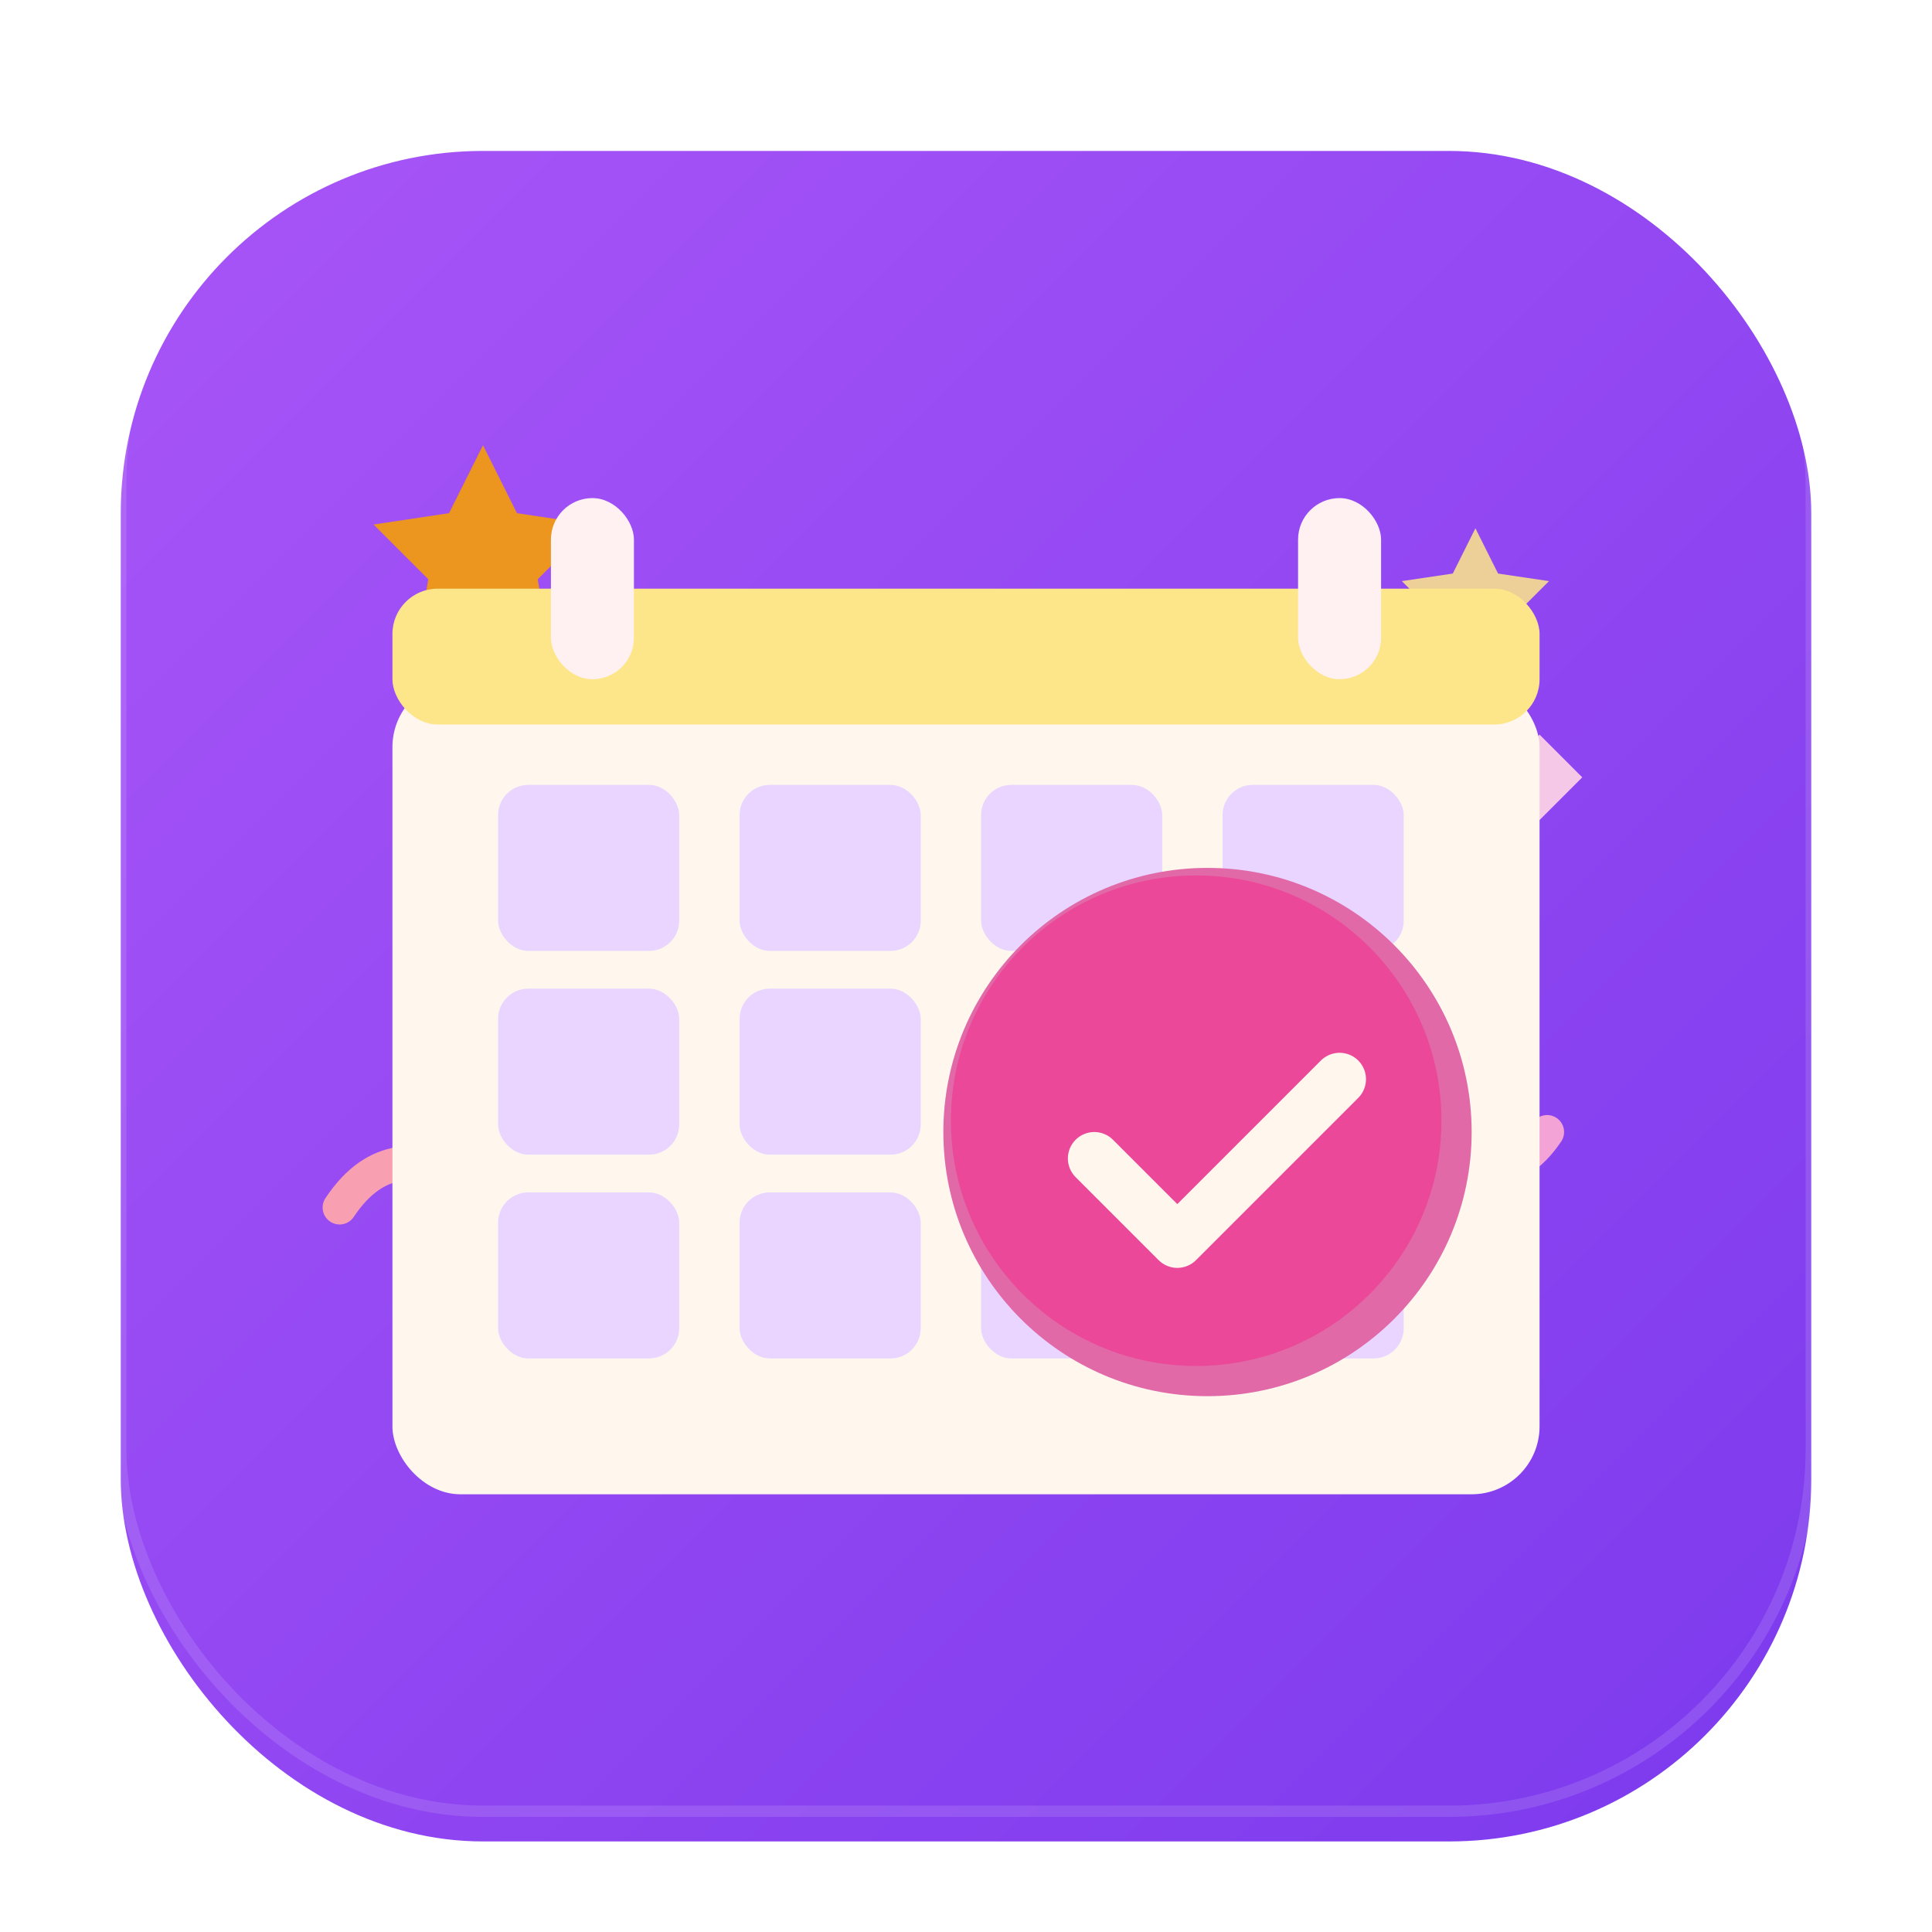 <?xml version="1.0" encoding="UTF-8"?>
<svg xmlns="http://www.w3.org/2000/svg" width="1024" height="1024" viewBox="0 0 1024 1024">
  <defs>
    <linearGradient id="bgGrad" x1="0" y1="0" x2="1" y2="1">
      <stop offset="0%" stop-color="#a855f7"/>
      <stop offset="100%" stop-color="#7c3aed"/>
    </linearGradient>
    <filter id="shadow" x="-20%" y="-20%" width="140%" height="140%">
      <feOffset dx="0" dy="16" in="SourceAlpha" result="off"/>
      <feGaussianBlur stdDeviation="24" in="off" result="blur"/>
      <feColorMatrix type="matrix" values="0 0 0 0 0  0 0 0 0 0  0 0 0 0 0  0 0 0 0.25 0" in="blur" result="shadow"/>
      <feBlend in="SourceGraphic" in2="shadow" mode="normal"/>
    </filter>
    <clipPath id="rounded">
      <rect x="64" y="64" width="896" height="896" rx="192" ry="192"/>
    </clipPath>
  </defs>

  <!-- Rounded square background with gradient -->
  <g filter="url(#shadow)">
    <rect x="64" y="64" width="896" height="896" rx="192" ry="192" fill="url(#bgGrad)"/>
  </g>

  <!-- Subtle inner glow -->
  <rect x="64" y="64" width="896" height="896" rx="192" ry="192" fill="none" stroke="#ffffff" opacity="0.12" stroke-width="6"/>

  <!-- Confetti and sparkles (party vibe) -->
  <g clip-path="url(#rounded)" opacity="0.95">
    <!-- Stars -->
    <path d="M256 236l18 36 40 6-29 29 7 41-36-19-36 19 7-41-29-29 40-6z"
          fill="#f59e0b" opacity="0.95"/>
    <path d="M782 280l12 24 27 4-20 20 5 27-24-13-24 13 5-27-20-20 27-4z"
          fill="#fde68a" opacity="0.9"/>
    <!-- Diamonds -->
    <rect x="220" y="380" width="36" height="36" transform="rotate(45 238 398)" fill="#f472b6"/>
    <rect x="800" y="396" width="32" height="32" transform="rotate(45 816 412)" fill="#fbcfe8"/>
    <!-- Streamers -->
    <path d="M180 640c40-60 90 20 130-40s90 20 130-40" fill="none" stroke="#fda4af" stroke-width="18" stroke-linecap="round"/>
    <path d="M820 600c-35 52-84-18-120 34s-78-18-114 34" fill="none" stroke="#f9a8d4" stroke-width="18" stroke-linecap="round"/>
  </g>

  <!-- Calendar base -->
  <g transform="translate(208,240)">
    <!-- Body -->
    <rect x="0" y="120" width="608" height="432" rx="36" fill="#fff7ed"/>
    <!-- Top bar -->
    <rect x="0" y="72" width="608" height="72" rx="24" fill="#fde68a"/>
    <!-- Rings -->
    <rect x="84" y="24" width="44" height="96" rx="22" fill="#fff1f2"/>
    <rect x="480" y="24" width="44" height="96" rx="22" fill="#fff1f2"/>
    <!-- Grid of days -->
    <g fill="#e9d5ff">
      <!-- 3x4 rounded squares -->
      <rect x="56" y="176" width="96" height="88" rx="16"/>
      <rect x="184" y="176" width="96" height="88" rx="16"/>
      <rect x="312" y="176" width="96" height="88" rx="16"/>
      <rect x="440" y="176" width="96" height="88" rx="16"/>

      <rect x="56" y="284" width="96" height="88" rx="16"/>
      <rect x="184" y="284" width="96" height="88" rx="16"/>
      <rect x="312" y="284" width="96" height="88" rx="16"/>
      <rect x="440" y="284" width="96" height="88" rx="16"/>

      <rect x="56" y="392" width="96" height="88" rx="16"/>
      <rect x="184" y="392" width="96" height="88" rx="16"/>
      <rect x="312" y="392" width="96" height="88" rx="16"/>
      <rect x="440" y="392" width="96" height="88" rx="16"/>
    </g>
  </g>

  <!-- Check badge overlapping bottom-right of calendar -->
  <g transform="translate(640,600)">
    <circle cx="0" cy="0" r="140" fill="#f472b6"/>
    <circle cx="0" cy="0" r="140" fill="#000" opacity="0.08"/>
    <circle cx="-6" cy="-6" r="130" fill="#ec4899"/>
    <path d="M-60 14l44 44 86-86" fill="none" stroke="#fff7ed" stroke-width="28" stroke-linecap="round" stroke-linejoin="round"/>
  </g>
</svg>
